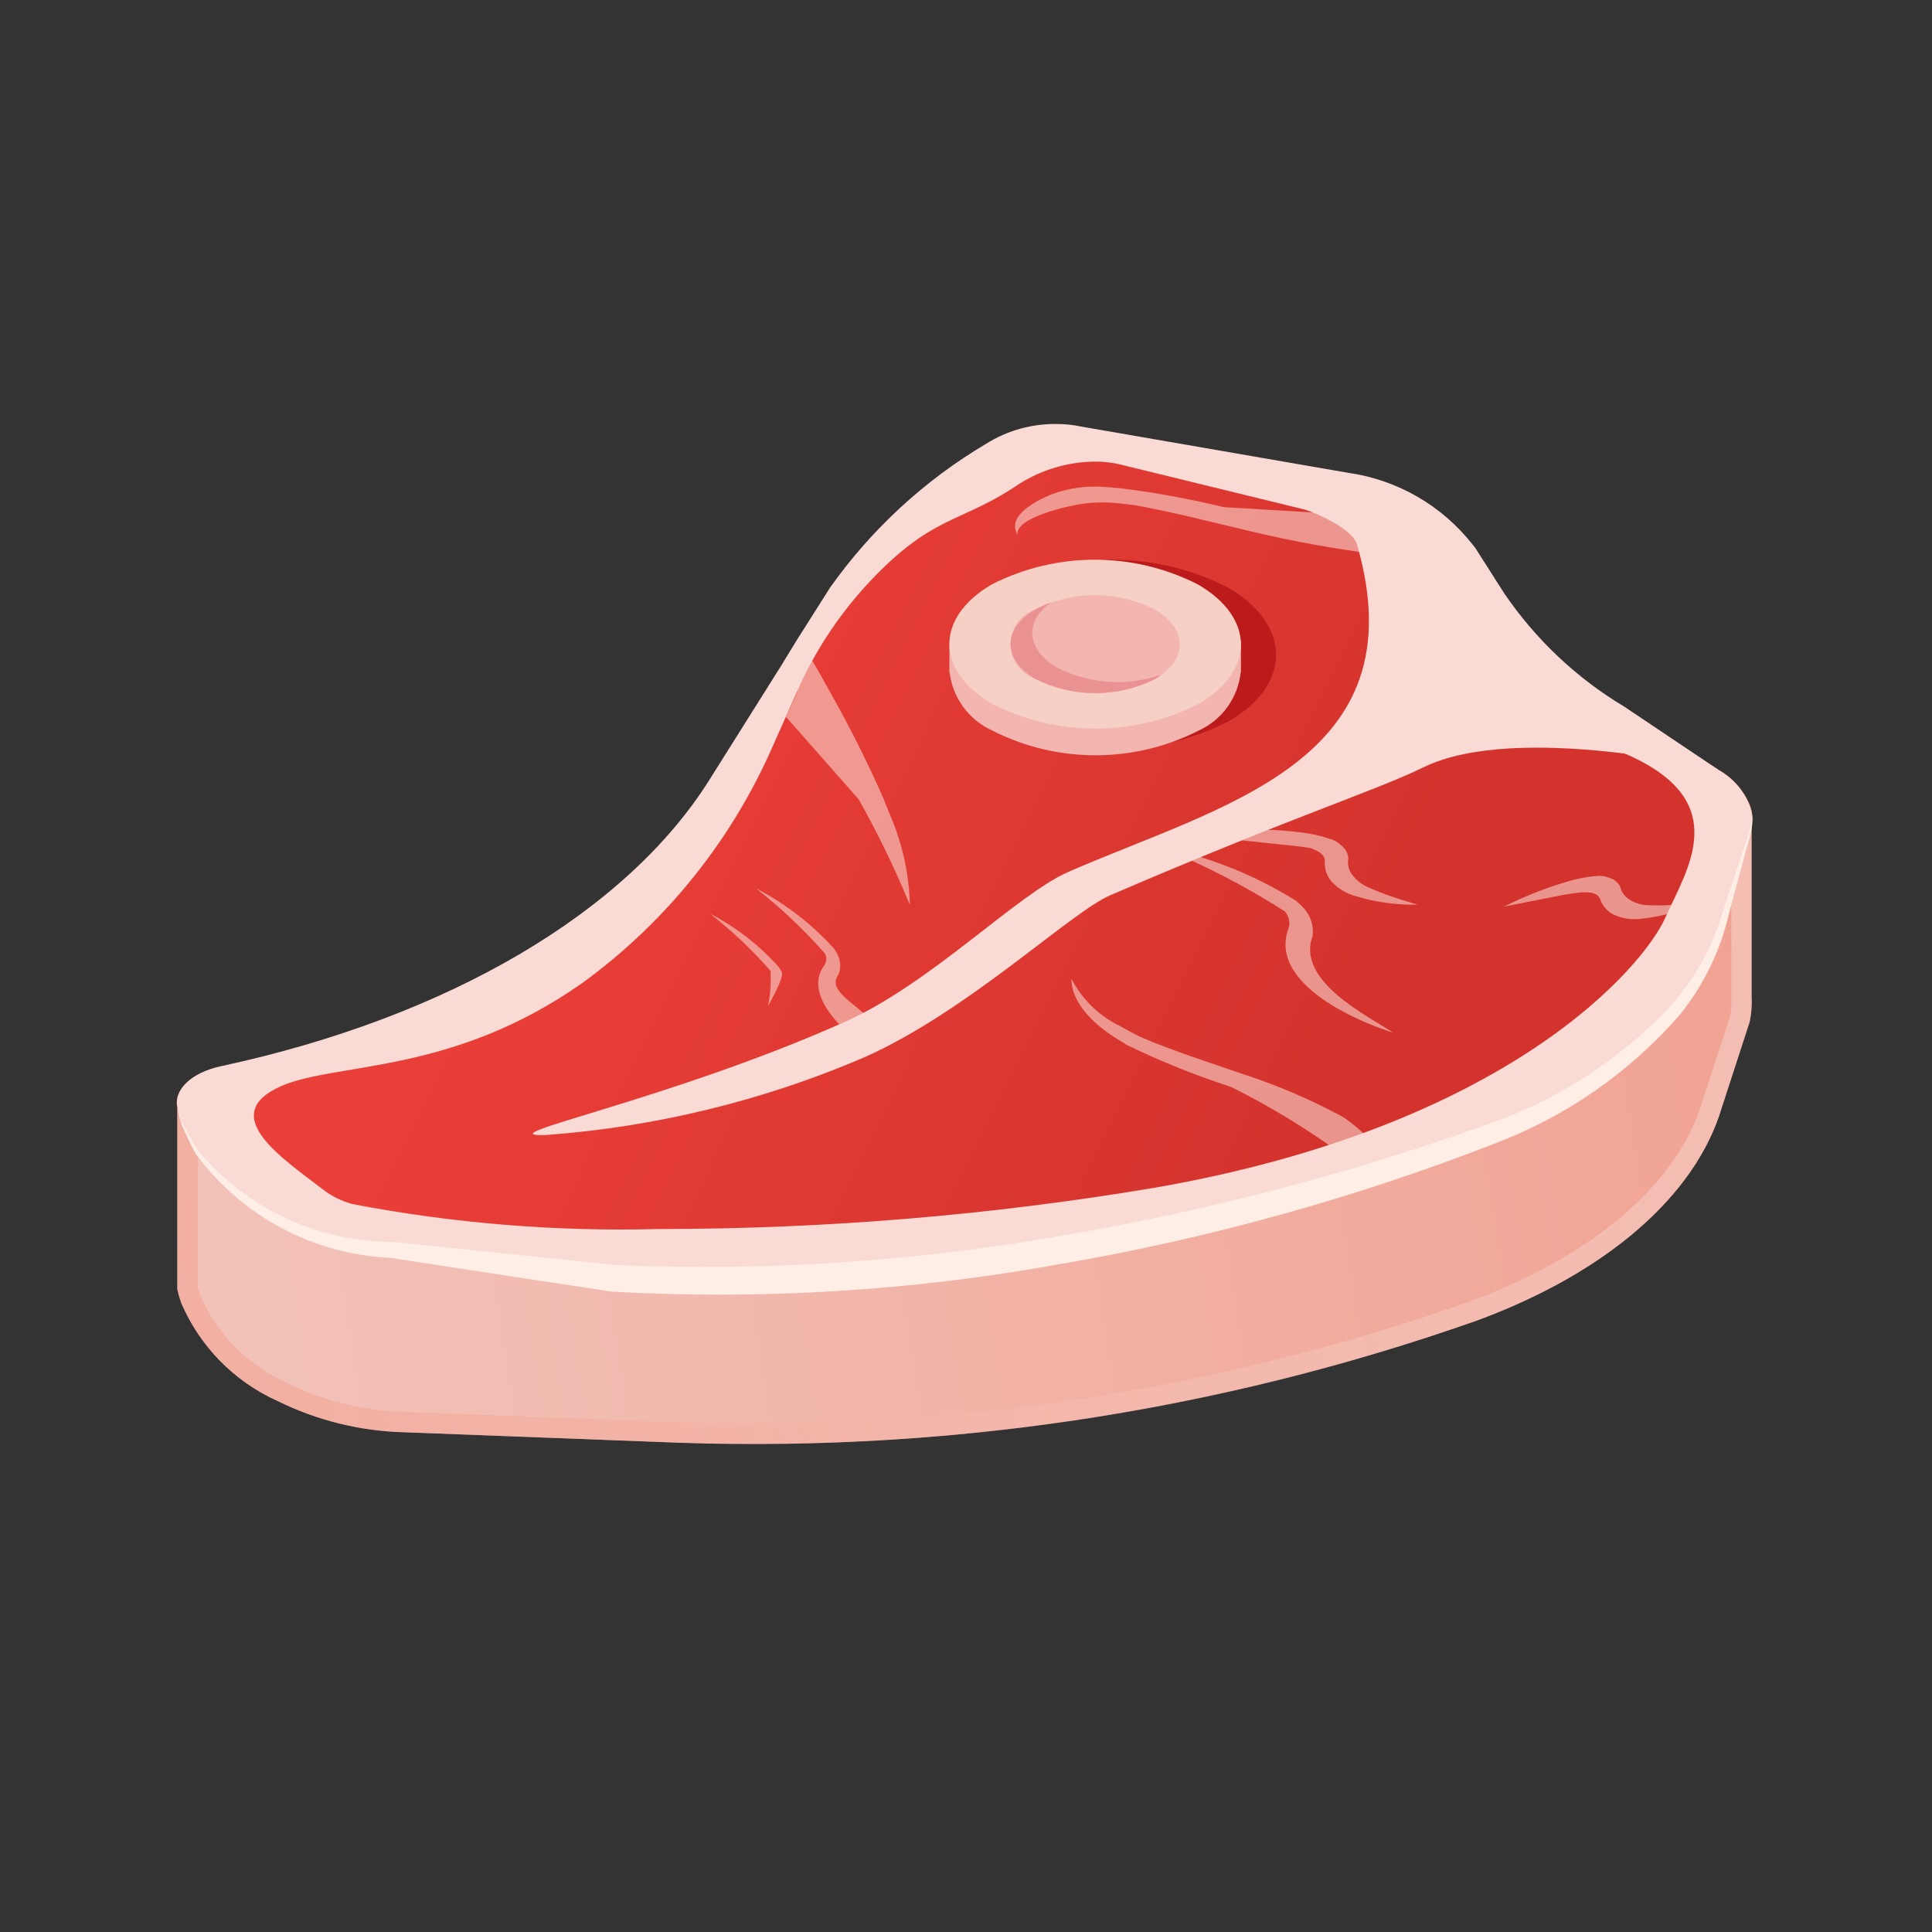 <svg width='24' height='24' viewBox='0 0 24 24' xmlns='http://www.w3.org/2000/svg' xmlns:xlink='http://www.w3.org/1999/xlink'><rect x="0" y="0" width="24" height="24" fill="#333333" stroke="none"/><rect width='24' height='24' stroke='none' fill='#000000' opacity='0'/>


<g transform="matrix(0.42 0 0 0.42 12 12)" >
<g style="" >
<g transform="matrix(1 0 0 1 -0.04 1.66)" >
<linearGradient id="SVGID_wqXjoJct_Smz2qHhCrpj5a_1" gradientUnits="userSpaceOnUse" gradientTransform="matrix(1 0 0 1 0 0)" x1="-0.639" y1="29.716" x2="56.55" y2="20.503">
<stop offset="0.6%" style="stop-color:rgb(242,195,186);stop-opacity: 1"/>
<stop offset="100%" style="stop-color:rgb(241,156,139);stop-opacity: 1"/>
</linearGradient>
<path style="stroke: none; stroke-width: 1; stroke-dasharray: none; stroke-linecap: butt; stroke-dashoffset: 0; stroke-linejoin: miter; stroke-miterlimit: 4; fill: url(#SVGID_wqXjoJct_Smz2qHhCrpj5a_1); fill-rule: nonzero; opacity: 1;" transform=" translate(-23.96, -25.66)" d="M 47.235 24.888 L 47.235 24.888 L 47.235 19.548 L 41.779 20.563 C 41.04 19.945 40.392 19.225 39.856 18.424 L 39.005 17.08 C 38.085 15.919 36.756 15.152 35.29 14.937 L 27.39 13.27 C 26.456 13.053 25.475 13.201 24.646 13.683 C 22.789 14.889 21.198 16.463 19.972 18.307 L 16.402 23.954 C 16.049 24.501 15.655 25.019 15.221 25.504 L 0.673 28.208 L 0.673 33.56 C 0.704 33.698 0.742 33.834 0.789 33.968 C 1.342 35.255 2.356 36.288 3.633 36.863 C 4.813 37.446 6.106 37.763 7.422 37.792 L 14.786 38.072 C 23.049 38.449 31.307 37.232 39.11 34.487 C 42.952 33.072 45.574 30.793 46.35 28.2 L 47.179 25.651 C 47.231 25.4 47.25 25.144 47.235 24.888 Z" stroke-linecap="round" />
</g>
<g transform="matrix(1 0 0 1 -0.04 1.65)" >
<linearGradient id="SVGID_wqXjoJct_Smz2qHhCrpj5b_2" gradientUnits="userSpaceOnUse" gradientTransform="matrix(1 0 0 1 0 0)" x1="0.036" y1="29.608" x2="47.624" y2="21.941">
<stop offset="0%" style="stop-color:rgb(241,156,139);stop-opacity: 1"/>
<stop offset="99.4%" style="stop-color:rgb(249,218,212);stop-opacity: 1"/>
</linearGradient>
<path style="stroke: none; stroke-width: 1; stroke-dasharray: none; stroke-linecap: butt; stroke-dashoffset: 0; stroke-linejoin: miter; stroke-miterlimit: 4; fill: url(#SVGID_wqXjoJct_Smz2qHhCrpj5b_2); fill-rule: nonzero; opacity: 0.5;" transform=" translate(-23.96, -25.65)" d="M 26.532 13.781 C 26.78 13.78 27.027 13.806 27.269 13.858 L 35.169 15.525 C 36.474 15.714 37.662 16.382 38.5 17.4 L 39.354 18.749 C 39.922 19.598 40.607 20.361 41.39 21.017 L 41.609 21.205 L 41.893 21.152 L 46.636 20.27 L 46.636 24.887 L 46.636 24.919 L 46.636 24.951 C 46.643 25.123 46.633 25.294 46.607 25.464 L 45.773 28.026 C 45.055 30.426 42.551 32.577 38.903 33.92 C 32.025 36.354 24.776 37.572 17.481 37.52 C 16.595 37.52 15.696 37.503 14.81 37.469 L 7.446 37.189 C 6.22 37.163 5.015 36.869 3.914 36.329 C 2.776 35.818 1.866 34.906 1.359 33.766 C 1.327 33.676 1.3 33.584 1.277 33.491 L 1.277 28.709 L 15.335 26.094 L 15.54 26.056 L 15.677 25.9 C 16.132 25.391 16.546 24.848 16.915 24.274 L 20.485 18.628 C 21.665 16.853 23.197 15.339 24.985 14.18 C 25.452 13.903 25.988 13.765 26.53 13.78 M 26.53 13.18 C 25.867 13.162 25.213 13.336 24.647 13.68 C 22.79 14.886 21.199 16.46 19.973 18.304 L 16.403 23.951 C 16.05 24.498 15.656 25.016 15.222 25.501 L 0.673 28.208 L 0.673 33.56 C 0.704 33.698 0.742 33.834 0.789 33.968 C 1.342 35.255 2.356 36.288 3.633 36.863 C 4.813 37.446 6.106 37.763 7.422 37.792 L 14.786 38.072 Q 16.135 38.124 17.486 38.124 C 24.85 38.174 32.167 36.943 39.11 34.487 C 42.952 33.072 45.574 30.793 46.35 28.2 L 47.179 25.651 C 47.231 25.4 47.25 25.144 47.235 24.888 L 47.235 19.546 L 41.779 20.561 C 41.04 19.943 40.392 19.223 39.856 18.422 L 39.005 17.078 C 38.085 15.917 36.756 15.15 35.29 14.935 L 27.39 13.268 C 27.107 13.208 26.818 13.177 26.529 13.178 Z" stroke-linecap="round" />
</g>
<g transform="matrix(1 0 0 1 -0.05 -3.55)" >
<linearGradient id="SVGID_wqXjoJct_Smz2qHhCrpj5c_3" gradientUnits="userSpaceOnUse" gradientTransform="matrix(1 0 0 1 0 0)" x1="12.347" y1="16.824" x2="34.479" y2="27.733">
<stop offset="0%" style="stop-color:rgb(234,63,56);stop-opacity: 1"/>
<stop offset="100%" style="stop-color:rgb(212,51,45);stop-opacity: 1"/>
</linearGradient>
<path style="stroke: none; stroke-width: 1; stroke-dasharray: none; stroke-linecap: butt; stroke-dashoffset: 0; stroke-linejoin: miter; stroke-miterlimit: 4; fill: url(#SVGID_wqXjoJct_Smz2qHhCrpj5c_3); fill-rule: nonzero; opacity: 1;" transform=" translate(-23.95, -20.45)" d="M 47.193 20.039 L 45.959 22.79 C 45.187 25.378 42.893 27.13 39.048 28.549 C 31.308 31.496 23.069 32.912 14.789 32.72 L 8.289 32.302 L 7.965 32.255 L 7.488 32.149 C 6.869 32.192 6.248 32.166 5.635 32.07 L 5.423 31.805 C 4.855 31.747 4.295 31.623 3.755 31.435 C 2.526 30.881 1.562 29.869 1.068 28.615 C 1.031 28.515 0.727 28.4 0.7 28.3 C 0.867 28.269 0.675 28.238 0.675 28.2 C 0.551 27.664 1.086 27.167 1.975 26.98 C 8.682 25.549 13.946 22.48 16.41 18.593 L 19.981 12.956 C 21.205 11.245 22.776 9.812 24.592 8.75 C 25.43 8.232 26.433 8.05 27.4 8.24 L 35.135 9.549 L 35.297 9.587 C 36.763 9.795 38.092 10.562 39.006 11.727 L 39.864 13.071 C 40.653 14.246 41.663 15.256 42.838 16.045 C 43.025 16.182 43.224 16.306 43.423 16.431 L 46.259 18.2 C 46.674 18.431 46.998 18.795 47.18 19.233 C 47.271 19.493 47.275 19.776 47.193 20.039 Z" stroke-linecap="round" />
</g>
<g transform="matrix(1 0 0 1 4.34 -9.22)" >
<path style="stroke: none; stroke-width: 1; stroke-dasharray: none; stroke-linecap: butt; stroke-dashoffset: 0; stroke-linejoin: miter; stroke-miterlimit: 4; fill: rgb(188,27,27); fill-rule: nonzero; opacity: 1;" transform=" translate(-28.34, -14.78)" d="M 31.739 12.8 C 29.595 11.712 27.061 11.712 24.917 12.8 C 23.032 13.9 23.042 15.671 24.927 16.76 C 27.078 17.855 29.623 17.855 31.774 16.76 C 33.647 15.671 33.637 13.896 31.739 12.8" stroke-linecap="round" />
</g>
<g transform="matrix(1 0 0 1 3.82 -8.73)" >
<path style="stroke: none; stroke-width: 1; stroke-dasharray: none; stroke-linecap: butt; stroke-dashoffset: 0; stroke-linejoin: miter; stroke-miterlimit: 4; fill: rgb(242,181,175); fill-rule: nonzero; opacity: 1;" transform=" translate(-27.82, -15.27)" d="M 31.837 14.388 C 31.583 14.022 31.246 13.72 30.855 13.506 C 28.941 12.535 26.679 12.535 24.765 13.506 C 24.336 13.739 23.979 14.085 23.732 14.506 L 23.508 14.506 L 23.508 15.319 L 23.516 15.319 C 23.608 16.071 24.084 16.721 24.774 17.035 C 26.694 18.012 28.966 18.012 30.886 17.035 C 31.572 16.721 32.042 16.07 32.124 15.32 L 32.132 15.32 L 32.132 14.38 Z" stroke-linecap="round" />
</g>
<g transform="matrix(1 0 0 1 3.82 -9.52)" >
<path style="stroke: none; stroke-width: 1; stroke-dasharray: none; stroke-linecap: butt; stroke-dashoffset: 0; stroke-linejoin: miter; stroke-miterlimit: 4; fill: rgb(246,207,197); fill-rule: nonzero; opacity: 1;" transform=" translate(-27.82, -14.48)" d="M 30.855 12.712 C 28.941 11.74 26.679 11.74 24.765 12.712 C 23.083 13.689 23.092 15.274 24.774 16.245 C 26.694 17.223 28.966 17.223 30.886 16.245 C 32.557 15.274 32.548 13.689 30.855 12.712" stroke-linecap="round" />
</g>
<g transform="matrix(1 0 0 1 3.82 -9.52)" >
<path style="stroke: none; stroke-width: 1; stroke-dasharray: none; stroke-linecap: butt; stroke-dashoffset: 0; stroke-linejoin: miter; stroke-miterlimit: 4; fill: rgb(242,181,175); fill-rule: nonzero; opacity: 1;" transform=" translate(-27.82, -14.48)" d="M 29.579 13.453 C 28.469 12.891 27.159 12.891 26.049 13.453 C 25.611 13.603 25.316 14.015 25.316 14.479 C 25.316 14.942 25.611 15.354 26.049 15.504 C 27.165 16.073 28.485 16.073 29.601 15.504 C 30.568 14.942 30.563 14.022 29.578 13.453 Z" stroke-linecap="round" />
</g>
<g transform="matrix(1 0 0 1 3.54 -9.41)" >
<path style="stroke: none; stroke-width: 1; stroke-dasharray: none; stroke-linecap: butt; stroke-dashoffset: 0; stroke-linejoin: miter; stroke-miterlimit: 4; fill: rgb(234,146,146); fill-rule: nonzero; opacity: 1;" transform=" translate(-27.54, -14.59)" d="M 29.771 15.385 C 29.718 15.433 29.66 15.475 29.597 15.51 C 28.481 16.07 27.166 16.07 26.05 15.51 C 25.08 14.937 25.067 14.017 26.05 13.457 C 26.199 13.376 26.353 13.305 26.511 13.245 C 25.711 13.817 25.789 14.651 26.698 15.174 C 27.651 15.661 28.761 15.737 29.771 15.385 Z" stroke-linecap="round" />
</g>
<g transform="matrix(1 0 0 1 10.64 -2.92)" >
<path style="stroke: none; stroke-width: 1; stroke-dasharray: none; stroke-linecap: butt; stroke-dashoffset: 0; stroke-linejoin: miter; stroke-miterlimit: 4; fill: rgb(254,246,238); fill-rule: nonzero; opacity: 0.5;" transform=" translate(-34.64, -21.08)" d="M 34.809 20.255 C 34.795 20.249 34.78 20.245 34.765 20.241 C 34.467 20.14 34.158 20.073 33.844 20.041 C 33.206 19.965 32.562 19.946 31.92 19.983 L 31.953 20.251 C 32.171 20.306 34.053 20.459 34.225 20.524 C 34.265 20.539 34.302 20.554 34.337 20.571 C 34.372 20.588 34.408 20.616 34.446 20.63 C 34.479 20.661 34.52 20.691 34.546 20.718 C 34.593 20.768 34.618 20.836 34.614 20.905 C 34.598 21.124 34.67 21.34 34.814 21.505 C 34.977 21.681 35.18 21.815 35.407 21.895 C 35.439 21.907 35.472 21.918 35.507 21.928 C 36.104 22.112 36.728 22.199 37.353 22.185 C 37.001 22.079 36.653 21.974 36.342 21.858 C 36.172 21.794 36.011 21.727 35.864 21.658 C 35.686 21.578 35.532 21.452 35.418 21.293 C 35.317 21.157 35.277 20.984 35.308 20.817 C 35.301 20.688 35.244 20.567 35.15 20.479 C 35.101 20.432 35.05 20.387 34.996 20.346 C 34.938 20.31 34.877 20.278 34.814 20.252" stroke-linecap="round" />
</g>
<g transform="matrix(1 0 0 1 18.84 -2.03)" >
<path style="stroke: none; stroke-width: 1; stroke-dasharray: none; stroke-linecap: butt; stroke-dashoffset: 0; stroke-linejoin: miter; stroke-miterlimit: 4; fill: rgb(254,246,238); fill-rule: nonzero; opacity: 0.5;" transform=" translate(-42.84, -21.97)" d="M 42.671 21.341 L 42.624 21.341 C 42.31 21.368 42.001 21.432 41.701 21.529 C 41.086 21.715 40.488 21.953 39.914 22.243 L 41.614 21.907 C 41.823 21.867 42.034 21.838 42.246 21.819 C 42.289 21.819 42.329 21.819 42.368 21.819 C 42.407 21.819 42.451 21.833 42.492 21.83 C 42.534 21.842 42.575 21.857 42.615 21.873 C 42.679 21.9 42.729 21.951 42.753 22.016 C 42.824 22.225 42.977 22.397 43.177 22.491 C 43.397 22.587 43.637 22.628 43.877 22.611 C 43.911 22.611 43.945 22.611 43.977 22.603 C 44.598 22.533 45.204 22.364 45.771 22.103 C 45.406 22.146 45.048 22.188 44.714 22.203 C 44.541 22.212 44.368 22.212 44.195 22.203 C 43.999 22.201 43.808 22.147 43.64 22.046 C 43.493 21.961 43.387 21.819 43.349 21.653 C 43.29 21.538 43.19 21.45 43.069 21.406 C 43.005 21.383 42.941 21.362 42.875 21.346 C 42.809 21.336 42.742 21.332 42.675 21.332" stroke-linecap="round" />
</g>
<g transform="matrix(1 0 0 1 9.17 -0.78)" >
<path style="stroke: none; stroke-width: 1; stroke-dasharray: none; stroke-linecap: butt; stroke-dashoffset: 0; stroke-linejoin: miter; stroke-miterlimit: 4; fill: rgb(254,246,238); fill-rule: nonzero; opacity: 0.5;" transform=" translate(-33.17, -23.22)" d="M 33.779 22.086 C 33.761 22.072 33.741 22.059 33.721 22.047 C 32.49 21.284 31.132 20.75 29.711 20.469 C 31.007 20.99 32.252 21.631 33.429 22.383 C 33.543 22.51 33.588 22.684 33.551 22.85 C 32.861 24.594 35.888 25.75 36.63 25.968 C 35.853 25.46 33.756 24.432 34.253 23.113 C 34.288 22.818 34.196 22.523 34 22.3 C 33.932 22.223 33.857 22.152 33.777 22.087" stroke-linecap="round" />
</g>
<g transform="matrix(1 0 0 1 -4.45 0.13)" >
<path style="stroke: none; stroke-width: 1; stroke-dasharray: none; stroke-linecap: butt; stroke-dashoffset: 0; stroke-linejoin: miter; stroke-miterlimit: 4; fill: rgb(254,246,238); fill-rule: nonzero; opacity: 0.5;" transform=" translate(-19.55, -24.13)" d="M 20.114 23.51 L 20.084 23.473 C 19.432 22.752 18.656 22.154 17.793 21.707 C 18.531 22.285 19.214 22.931 19.832 23.636 C 19.882 23.739 19.879 23.86 19.824 23.96 C 19.054 24.96 20.789 26.268 21.224 26.545 C 21.077 26.373 21.452 25.935 21.224 25.651 C 20.824 25.151 19.864 24.742 20.224 24.26 C 20.301 24.076 20.298 23.869 20.214 23.688 C 20.185 23.626 20.152 23.567 20.114 23.51" stroke-linecap="round" />
</g>
<g transform="matrix(1 0 0 1 -6.5 -0.18)" >
<path style="stroke: none; stroke-width: 1; stroke-dasharray: none; stroke-linecap: butt; stroke-dashoffset: 0; stroke-linejoin: miter; stroke-miterlimit: 4; fill: rgb(254,246,238); fill-rule: nonzero; opacity: 0.5;" transform=" translate(-17.5, -23.82)" d="M 18.461 24.029 C 18.453 24.019 18.444 24.009 18.434 24 C 17.865 23.369 17.188 22.846 16.434 22.456 C 17.08 22.961 17.677 23.526 18.217 24.142 C 18.239 24.49 18.215 24.839 18.145 25.18 C 18.145 25.18 18.627 24.348 18.554 24.188 C 18.528 24.133 18.498 24.081 18.463 24.031" stroke-linecap="round" />
</g>
<g transform="matrix(1 0 0 1 8 -13.1)" >
<path style="stroke: none; stroke-width: 1; stroke-dasharray: none; stroke-linecap: butt; stroke-dashoffset: 0; stroke-linejoin: miter; stroke-miterlimit: 4; fill: rgb(254,246,238); fill-rule: nonzero; opacity: 0.5;" transform=" translate(-32, -10.9)" d="M 25.525 11.24 C 25.178 10.68 26.109 10.224 26.525 10.051 C 27.028 9.864 27.565 9.789 28.1 9.832 C 28.249 9.841 28.4 9.853 28.548 9.868 C 29.582 9.994 30.609 10.181 31.621 10.428 L 34.387 10.593 C 35.502 10.842 37.334 11.726 38.432 11.835 L 38.548 11.846 C 37.817 12.023 37.053 12.02 36.324 11.835 C 36.21 11.824 36.096 11.811 35.981 11.798 C 34.802 11.645 33.631 11.43 32.474 11.156 C 31.304 10.881 30.118 10.572 29.018 10.376 C 28.87 10.354 28.718 10.335 28.57 10.321 C 28.218 10.278 27.863 10.278 27.511 10.321 C 27.063 10.372 25.444 10.737 25.529 11.239" stroke-linecap="round" />
</g>
<g transform="matrix(1 0 0 1 -3.54 -5.77)" >
<path style="stroke: none; stroke-width: 1; stroke-dasharray: none; stroke-linecap: butt; stroke-dashoffset: 0; stroke-linejoin: miter; stroke-miterlimit: 4; fill: rgb(254,246,238); fill-rule: nonzero; opacity: 0.5;" transform=" translate(-20.46, -18.23)" d="M 22.342 22.192 C 22.33 22.155 22.305 22.118 22.292 22.08 C 21.864 21.048 21.374 20.042 20.824 19.069 L 18.676 16.632 C 18.847 16.246 19.032 15.883 19.02 15.858 C 18.87 15.584 18.72 15.311 18.584 15.037 L 19.057 14.265 C 19.194 14.502 19.331 14.738 19.457 14.975 C 19.644 15.286 19.818 15.609 19.992 15.92 C 20.577 16.954 21.109 18.017 21.585 19.106 C 21.622 19.218 21.672 19.318 21.71 19.43 C 22.1 20.3 22.315 21.239 22.342 22.192 Z" stroke-linecap="round" />
</g>
<g transform="matrix(1 0 0 1 7.83 3.22)" >
<path style="stroke: none; stroke-width: 1; stroke-dasharray: none; stroke-linecap: butt; stroke-dashoffset: 0; stroke-linejoin: miter; stroke-miterlimit: 4; fill: rgb(254,246,238); fill-rule: nonzero; opacity: 0.5;" transform=" translate(-31.83, -27.22)" d="M 36.541 30.019 C 36.356 29.612 36.089 29.248 35.757 28.949 C 35.598 28.803 35.431 28.666 35.257 28.539 C 35.17 28.477 35.079 28.423 34.983 28.377 C 34.097 27.909 33.173 27.518 32.221 27.207 C 31.175 26.846 30.08 26.498 29.135 26.087 C 28.935 25.987 28.749 25.887 28.575 25.787 C 27.95 25.489 27.439 24.995 27.119 24.381 C 27.119 25.103 27.791 25.775 28.674 26.281 C 28.696 26.302 28.721 26.319 28.749 26.331 C 29.747 26.817 30.779 27.233 31.835 27.575 C 32.917 28.112 33.953 28.735 34.935 29.438 C 34.958 29.439 34.981 29.448 34.998 29.463 C 35.151 29.552 35.296 29.652 35.433 29.763 C 35.645 29.912 35.733 29.418 35.917 29.592 C 36.079 29.737 36.229 29.895 36.365 30.065 Z" stroke-linecap="round" />
</g>
<g transform="matrix(1 0 0 1 4.72 -4.71)" >
<path style="stroke: none; stroke-width: 1; stroke-dasharray: none; stroke-linecap: butt; stroke-dashoffset: 0; stroke-linejoin: miter; stroke-miterlimit: 4; fill: rgb(249,218,212); fill-rule: nonzero; opacity: 1;" transform=" translate(-28.72, -19.29)" d="M 46.259 18.2 C 46.259 18.2 40.314 16.775 37.539 18.119 C 36.087 18.829 33.765 19.541 28.272 21.905 C 27.081 22.418 24.088 25.32 20.998 26.699 C 18.003 27.985 14.814 28.763 11.563 29 C 9.696 29.05 15.177 27.991 20.418 25.652 C 22.968 24.514 25.506 21.881 27.028 21.216 C 31.533 19.246 37.42 17.966 35.567 11.539 C 35.423 11.039 34.155 10.381 32.456 10.084 L 35.296 9.584 C 36.765 9.763 38.111 10.494 39.059 11.63 L 39.917 12.974 C 40.845 14.339 42.059 15.486 43.476 16.333 Z" stroke-linecap="round" />
</g>
<g transform="matrix(1 0 0 1 -0.05 -3.53)" >
<path style="stroke: none; stroke-width: 1; stroke-dasharray: none; stroke-linecap: butt; stroke-dashoffset: 0; stroke-linejoin: miter; stroke-miterlimit: 4; fill: rgb(249,218,212); fill-rule: nonzero; opacity: 1;" transform=" translate(-23.95, -20.47)" d="M 26.666 7.969 C 25.934 7.962 25.215 8.165 24.595 8.554 C 22.774 9.633 21.201 11.083 19.978 12.81 L 19.057 14.265 L 18.584 15.037 L 16.407 18.5 C 13.943 22.42 8.679 25.519 1.972 26.962 C 1.088 27.149 0.553 27.662 0.677 28.194 C 0.69 28.228 0.698 28.264 0.7 28.3 C 0.723 28.405 0.752 28.509 0.787 28.611 C 0.8 28.636 0.812 28.649 0.812 28.673 C 0.898 28.885 1.002 29.089 1.123 29.283 C 1.173 29.358 1.211 29.433 1.26 29.507 C 1.26 29.52 1.273 29.52 1.273 29.532 C 1.888 30.37 2.694 31.049 3.625 31.511 C 4.253 31.826 4.917 32.061 5.603 32.211 C 6.201 32.342 6.809 32.422 7.42 32.448 L 7.893 32.46 L 7.905 32.46 L 14.787 32.921 Q 16.012 32.969 17.234 32.969 C 24.69 32.972 32.089 31.675 39.1 29.136 C 42.945 27.717 45.571 25.436 46.342 22.852 L 47.189 20.039 C 47.272 19.775 47.267 19.492 47.176 19.231 C 46.994 18.793 46.67 18.429 46.255 18.198 L 43.418 16.431 C 43.218 16.306 43.018 16.182 42.833 16.045 C 42.385 16.645 42.41 17.24 43.505 17.725 C 46.728 19.119 45.322 21.134 44.687 22.565 C 44.052 23.996 40.087 28.738 29.543 30.565 C 24.71 31.374 19.818 31.78 14.918 31.779 C 11.884 31.86 8.849 31.614 5.868 31.044 C 5.541 30.96 5.234 30.808 4.968 30.6 C 3.859 29.737 1.787 28.413 3.752 27.549 C 5.395 26.839 8.81 27.217 12.667 24.492 C 15.149 22.684 17.1 20.243 18.317 17.424 L 19.017 15.856 L 19.054 15.769 C 19.178 15.495 19.303 15.234 19.454 14.969 C 20.002 13.973 20.694 13.063 21.507 12.269 C 23.15 10.652 23.971 10.838 25.589 9.731 C 26.259 9.312 27.033 9.087 27.823 9.081 C 28.042 9.08 28.261 9.102 28.476 9.146 L 36.476 11.1 C 37.631 11.305 38.715 11.802 39.625 12.543 L 39.003 11.56 C 38.095 10.39 36.767 9.62 35.3 9.412 L 27.4 8.044 C 27.161 7.993 26.917 7.968 26.672 7.969 Z" stroke-linecap="round" />
</g>
<g transform="matrix(1 0 0 1 -0.03 2.48)" >
<path style="stroke: none; stroke-width: 1; stroke-dasharray: none; stroke-linecap: butt; stroke-dashoffset: 0; stroke-linejoin: miter; stroke-miterlimit: 4; fill: rgb(255,238,230); fill-rule: nonzero; opacity: 1;" transform=" translate(-23.97, -26.48)" d="M 47.18 19.231 C 47.406 19.772 47.109 20.331 46.998 20.85 L 46.566 22.45 C 46.315 23.548 45.815 24.575 45.106 25.45 C 43.622 27.152 41.74 28.459 39.627 29.256 C 35.487 30.866 31.197 32.057 26.819 32.81 C 22.434 33.607 17.969 33.882 13.519 33.631 L 6.955 32.631 C 4.68 32.523 2.575 31.396 1.223 29.563 L 1.212 29.529 C 1.231 29.571 1.217 29.567 1.201 29.505 L 1.21 29.536 C 1.052 29.275 0.936 28.975 0.8 28.7 L 0.8 28.684 L 0.8 28.675 L 0.78 28.621 L 0.78 28.621 L 0.7 28.3 L 0.7 28.3 L 0.677 28.19 L 0.707 28.302 L 0.707 28.302 L 0.807 28.608 L 0.807 28.608 L 0.836 28.678 L 0.836 28.67 L 0.842 28.682 C 1 28.951 1.13 29.226 1.312 29.482 L 1.322 29.514 C 1.304 29.473 1.322 29.476 1.336 29.539 L 1.323 29.5 C 2.749 31.188 4.846 32.161 7.055 32.16 L 13.625 32.841 C 17.994 33.033 22.371 32.751 26.679 32 C 31.009 31.277 35.266 30.17 39.4 28.692 C 41.459 27.985 43.316 26.79 44.813 25.21 C 45.545 24.404 46.082 23.441 46.382 22.394 L 46.904 20.822 C 47.05 20.3 47.373 19.779 47.18 19.231 Z" stroke-linecap="round" />
</g>
</g>
</g>
</svg>